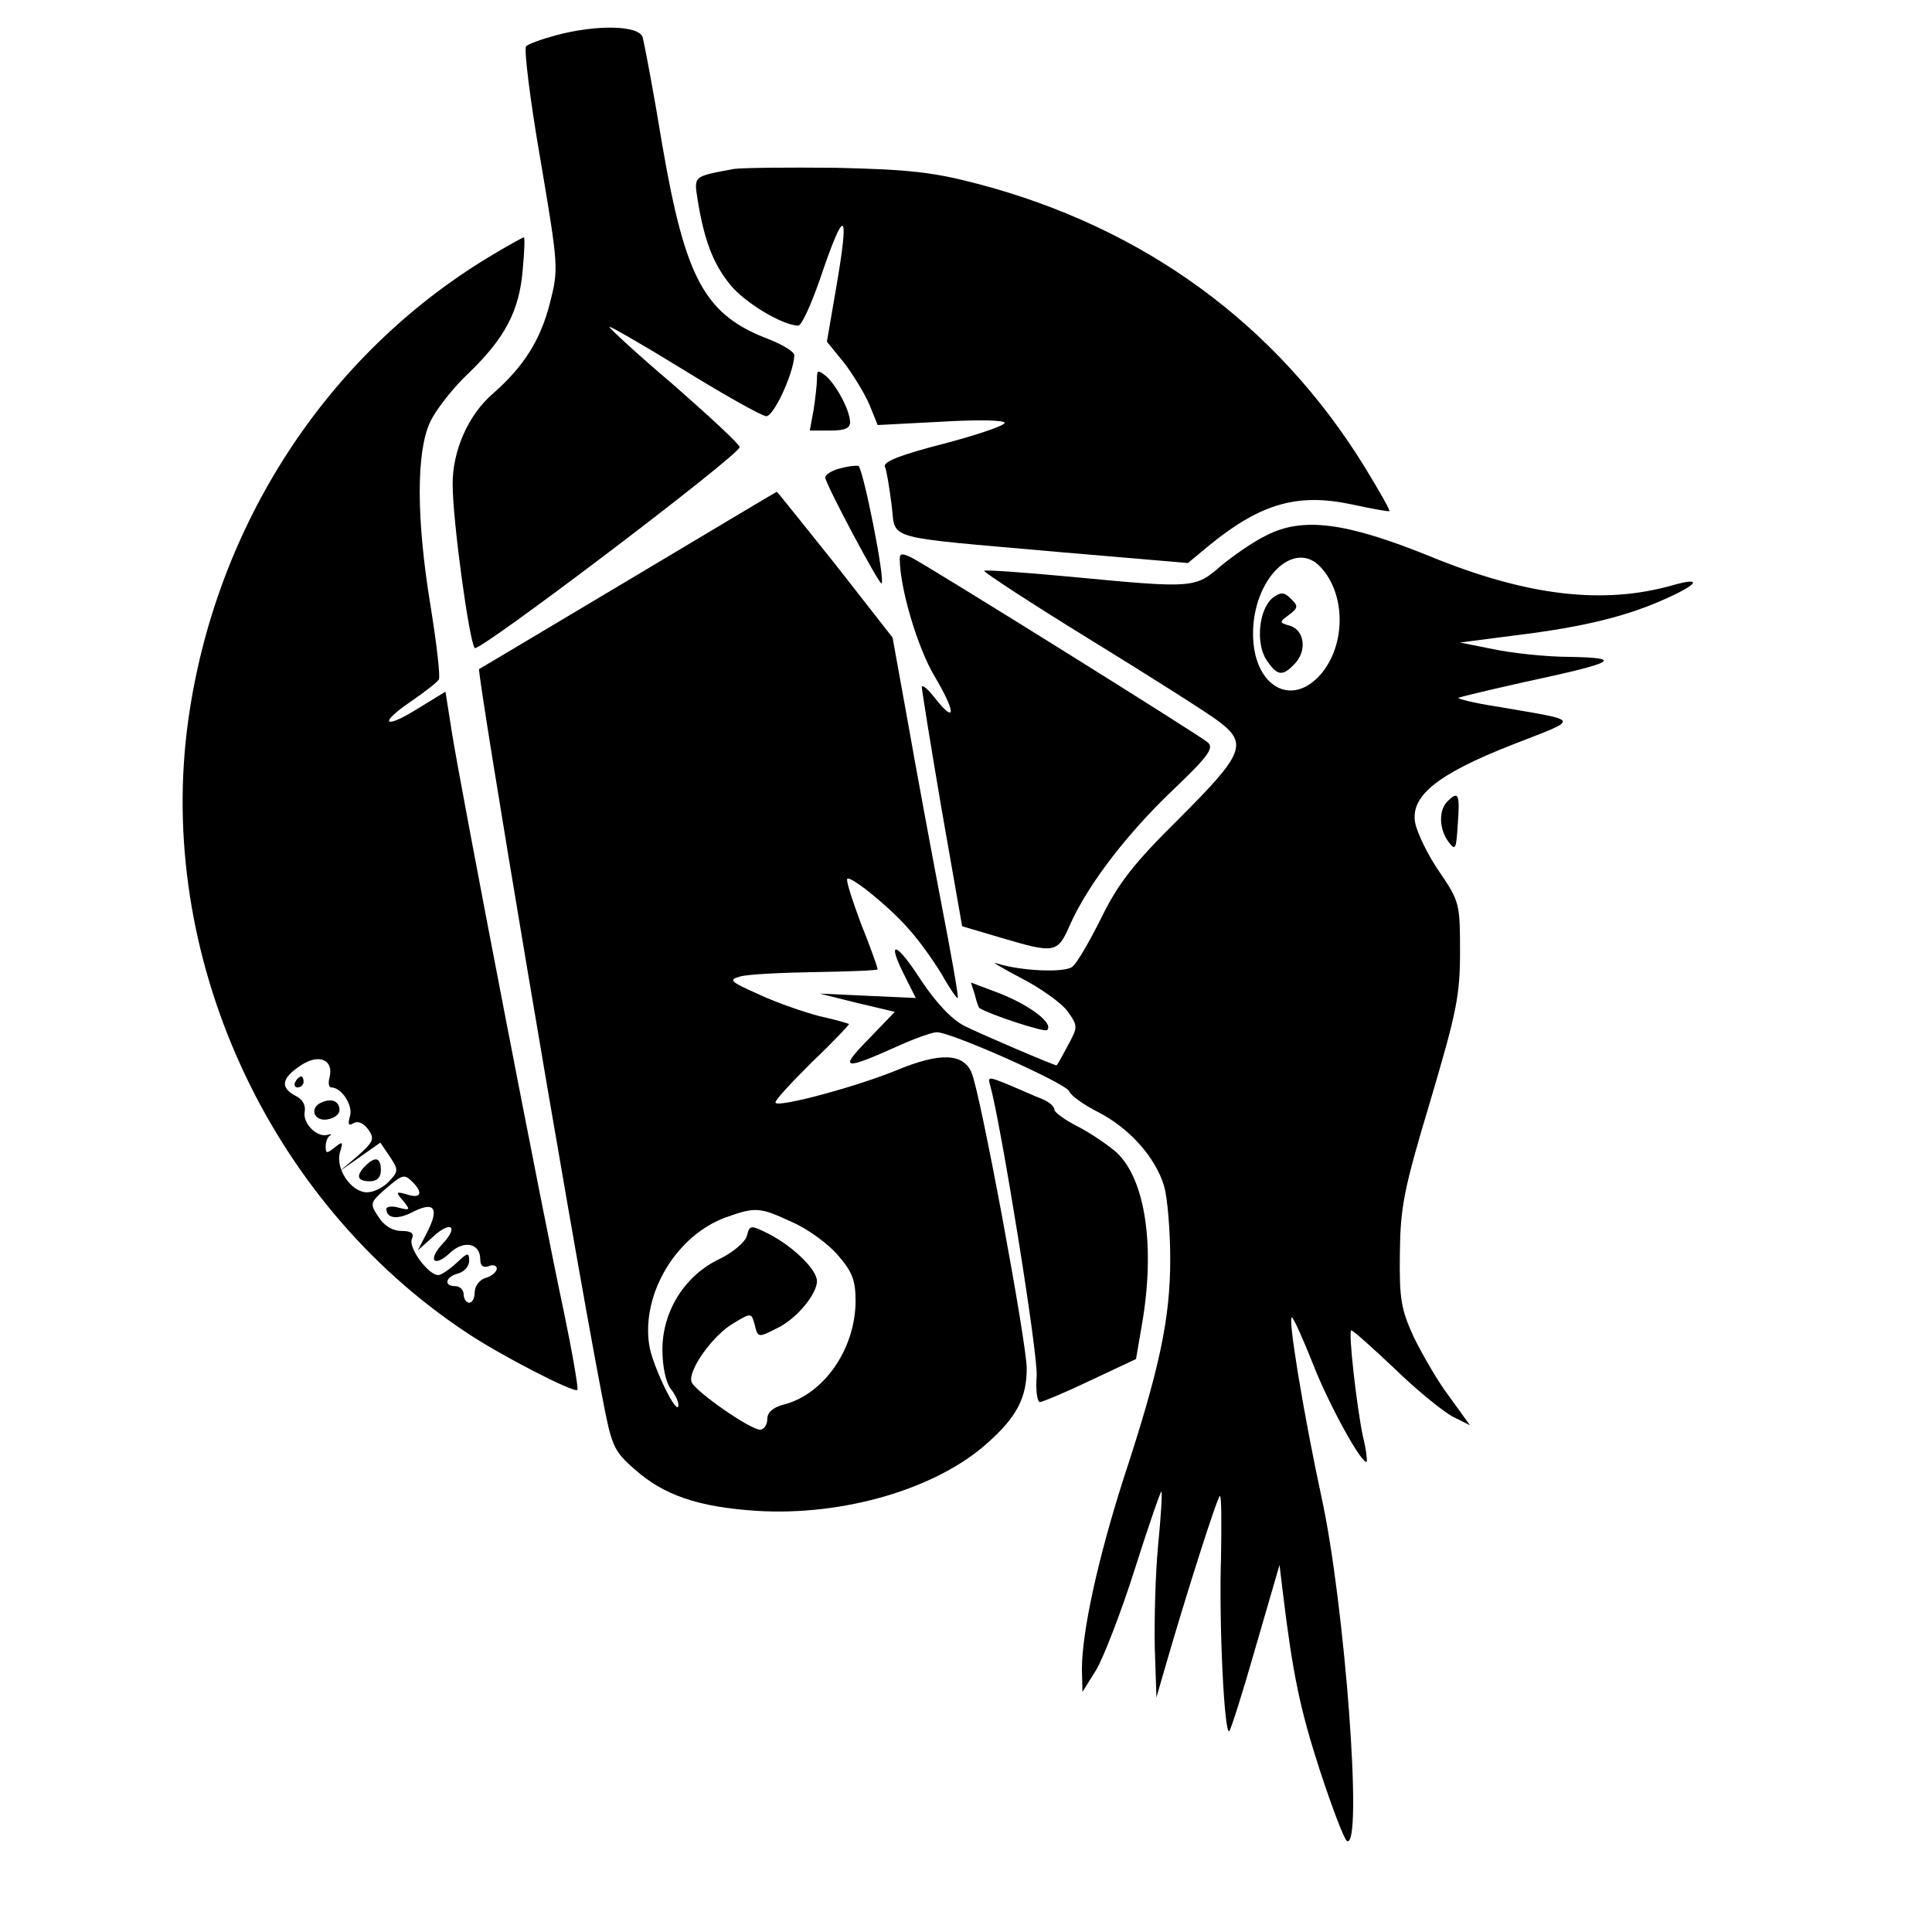 <?xml version="1.0" standalone="no"?>
<!DOCTYPE svg PUBLIC "-//W3C//DTD SVG 20010904//EN"
 "http://www.w3.org/TR/2001/REC-SVG-20010904/DTD/svg10.dtd">
<svg version="1.0" xmlns="http://www.w3.org/2000/svg"
 width="350pt" height="350pt" viewBox="0 0 350 350"
 preserveAspectRatio="xMidYMid meet">
<g transform="translate(0,350) scale(0.1,-0.1)"
fill="#000000" stroke="none">
<path d="M1007 3436 c-26 -7 -51 -16 -54 -20 -4 -4 7 -96 26 -205 33 -195 33
-198 17 -261 -17 -66 -47 -114 -103 -163 -45 -39 -73 -103 -73 -164 0 -66 30
-285 40 -297 8 -8 480 350 480 364 0 5 -54 55 -119 112 -66 56 -118 104 -117
106 2 1 63 -34 136 -79 73 -45 139 -82 148 -83 13 -1 49 75 51 110 1 6 -20 19
-45 29 -117 44 -152 108 -194 351 -16 98 -33 187 -36 197 -7 21 -83 23 -157 3z"/>
<path d="M1330 3194 c-75 -14 -73 -12 -66 -57 12 -73 28 -115 59 -153 27 -33
94 -73 123 -74 6 0 23 37 39 83 46 136 55 131 29 -19 l-16 -93 31 -38 c16 -21
37 -55 46 -76 l15 -37 115 6 c67 4 115 3 115 -2 0 -5 -50 -22 -111 -38 -74
-19 -109 -32 -106 -41 3 -6 8 -37 12 -68 9 -67 -23 -58 303 -87 l234 -20 41
34 c93 75 159 93 257 72 36 -8 66 -13 67 -12 2 1 -19 38 -46 82 -159 257 -399
432 -700 511 -80 21 -123 26 -256 29 -88 1 -171 0 -185 -2z"/>
<path d="M885 3034 c-294 -178 -495 -487 -544 -839 -59 -424 143 -870 504
-1109 61 -41 195 -110 201 -104 2 3 -9 67 -25 144 -35 162 -184 933 -202 1045
l-12 76 -49 -30 c-62 -39 -74 -29 -14 12 25 17 48 35 51 40 3 5 -4 65 -15 133
-26 158 -26 279 -1 333 10 22 42 63 71 90 65 63 91 112 97 187 3 32 4 58 2 58
-2 0 -31 -16 -64 -36z m-288 -1486 c-3 -10 -1 -18 3 -18 19 0 40 -33 34 -52
-4 -15 -3 -18 6 -13 8 5 18 1 27 -11 12 -17 10 -22 -19 -48 l-33 -28 37 26 37
26 17 -25 c16 -24 16 -27 -1 -45 -10 -11 -28 -20 -40 -20 -29 0 -58 43 -49 73
6 19 5 20 -10 8 -14 -11 -16 -11 -16 2 0 8 3 17 8 20 4 2 2 3 -5 1 -19 -5 -45
21 -41 42 2 12 -4 23 -17 29 -28 15 -25 32 10 55 33 22 60 10 52 -22z m151
-190 c19 -19 14 -30 -10 -22 -21 6 -22 5 -8 -11 14 -17 13 -18 -7 -13 -13 4
-23 2 -23 -2 0 -18 21 -20 49 -5 38 19 47 6 25 -37 l-17 -33 27 24 c32 30 48
20 18 -12 -28 -30 -16 -44 13 -17 25 24 55 18 55 -11 0 -12 5 -16 15 -13 8 4
15 1 15 -4 0 -6 -9 -14 -20 -17 -11 -3 -20 -15 -20 -26 0 -10 -4 -19 -10 -19
-5 0 -10 7 -10 15 0 8 -7 15 -15 15 -22 0 -18 17 5 23 11 3 20 13 20 23 0 16
-3 15 -23 -4 -13 -12 -28 -22 -33 -22 -18 0 -54 49 -48 65 5 11 -1 15 -19 15
-15 0 -31 9 -41 25 -16 24 -16 26 11 50 33 28 35 29 51 13z"/>
<path d="M535 1540 c-3 -5 -1 -10 4 -10 6 0 11 5 11 10 0 6 -2 10 -4 10 -3 0
-8 -4 -11 -10z"/>
<path d="M583 1503 c-23 -9 -15 -35 10 -31 12 2 22 9 22 17 0 16 -14 22 -32
14z"/>
<path d="M662 1388 c-18 -18 -15 -28 8 -28 13 0 20 7 20 20 0 23 -10 26 -28 8z"/>
<path d="M1480 2814 c0 -11 -3 -36 -6 -56 l-7 -38 37 0 c26 0 36 4 36 15 0 21
-25 68 -44 84 -14 11 -16 11 -16 -5z"/>
<path d="M1520 2651 c-14 -4 -25 -11 -25 -16 0 -11 98 -195 102 -192 7 7 -34
211 -42 213 -6 1 -21 -1 -35 -5z"/>
<path d="M1140 2450 c-146 -87 -268 -160 -272 -162 -5 -3 165 -1017 221 -1308
19 -100 21 -107 61 -142 53 -47 115 -68 220 -75 158 -10 327 40 419 123 53 47
71 82 71 135 0 46 -84 500 -100 536 -15 35 -57 37 -136 4 -74 -30 -211 -67
-219 -59 -3 3 27 35 65 73 39 37 69 69 68 70 -2 1 -25 8 -53 14 -27 7 -77 24
-109 39 -54 24 -57 27 -35 33 13 4 75 7 137 8 61 1 112 3 112 5 0 3 -13 40
-30 82 -16 43 -28 80 -25 82 6 6 78 -52 113 -93 17 -19 43 -55 58 -80 14 -25
28 -45 29 -43 2 2 -12 80 -30 173 -18 94 -45 240 -60 325 l-28 155 -104 133
c-58 72 -105 132 -106 131 -1 0 -121 -72 -267 -159z m295 -1164 c28 -12 65
-39 83 -60 26 -30 32 -45 32 -84 -1 -87 -58 -169 -132 -187 -18 -5 -28 -14
-28 -26 0 -10 -6 -19 -13 -19 -18 0 -117 69 -124 86 -8 20 38 85 76 107 32 19
32 19 38 -2 6 -25 6 -25 43 -6 34 17 70 61 70 84 0 21 -43 63 -88 86 -32 16
-34 16 -39 -4 -3 -11 -25 -30 -50 -42 -63 -30 -103 -95 -103 -164 0 -30 6 -59
15 -71 8 -10 14 -23 14 -29 0 -26 -48 72 -53 109 -14 93 50 199 140 231 53 19
61 18 119 -9z"/>
<path d="M2294 2530 c-23 -11 -59 -36 -82 -55 -47 -41 -50 -41 -271 -20 -85 8
-156 13 -158 11 -2 -2 85 -59 194 -126 109 -67 213 -133 231 -147 53 -40 45
-59 -71 -175 -84 -83 -111 -118 -142 -181 -21 -42 -44 -82 -52 -88 -13 -12
-96 -8 -138 6 -11 4 9 -8 45 -27 35 -18 73 -45 84 -60 19 -27 19 -28 0 -63
-10 -19 -19 -35 -20 -35 -5 0 -138 57 -166 71 -24 12 -52 42 -80 84 -45 70
-63 74 -29 7 l20 -40 -87 4 -87 4 68 -17 68 -16 -48 -50 c-54 -55 -46 -57 56
-11 29 13 60 24 68 24 27 0 235 -93 240 -107 3 -8 27 -25 53 -38 56 -29 103
-81 119 -134 6 -21 11 -81 11 -132 0 -108 -19 -198 -85 -399 -46 -144 -75
-276 -75 -344 l1 -41 25 40 c13 22 45 104 70 183 25 79 47 142 48 140 2 -2 -1
-46 -6 -98 -5 -52 -7 -135 -6 -185 l3 -90 13 45 c42 146 98 320 102 320 3 0 3
-51 2 -112 -4 -118 6 -323 15 -314 3 3 25 72 48 153 l43 148 6 -50 c18 -148
31 -211 67 -322 22 -67 44 -125 49 -128 30 -18 -4 432 -46 623 -32 148 -63
335 -53 325 4 -4 21 -42 38 -85 28 -72 89 -183 97 -176 1 2 -1 23 -7 46 -11
52 -27 192 -21 192 3 0 38 -31 78 -69 40 -39 87 -77 105 -87 l32 -16 -36 50
c-21 27 -49 76 -65 108 -24 52 -27 70 -26 154 1 84 7 115 55 275 47 159 54
190 54 270 0 88 -1 92 -37 145 -21 30 -40 70 -44 88 -10 49 38 89 176 143 125
49 127 42 -28 69 -40 6 -72 14 -70 16 2 1 55 14 118 28 167 36 183 44 85 46
-44 0 -107 7 -140 14 l-60 12 100 13 c124 15 204 35 274 67 58 26 65 39 12 24
-126 -36 -264 -20 -440 52 -153 62 -231 72 -297 38z m99 -58 c45 -49 45 -139
1 -192 -54 -64 -124 -23 -124 72 0 100 75 173 123 120z"/>
<path d="M2307 2418 c-26 -19 -33 -82 -13 -113 19 -29 29 -31 50 -9 24 23 20
61 -6 70 -21 6 -21 7 -3 20 17 13 17 16 4 29 -12 12 -18 13 -32 3z"/>
<path d="M1630 2488 c0 -53 32 -161 63 -213 39 -66 39 -88 1 -40 -13 17 -24
26 -24 20 0 -5 16 -105 36 -222 l37 -211 71 -21 c98 -29 102 -28 125 25 32 71
101 162 186 243 63 60 75 76 63 86 -13 12 -491 310 -535 334 -18 9 -23 9 -23
-1z"/>
<path d="M2622 2048 c-16 -16 -15 -50 2 -73 13 -17 14 -14 17 33 4 54 1 60
-19 40z"/>
<path d="M1766 1698 c3 -13 7 -23 8 -24 19 -12 119 -45 123 -40 12 12 -30 44
-85 66 l-53 20 7 -22z"/>
<path d="M1794 1533 c19 -68 87 -487 84 -526 -2 -26 1 -47 6 -47 4 0 45 17 91
39 l83 39 11 64 c24 140 6 261 -46 310 -16 14 -47 35 -70 47 -24 12 -43 26
-43 31 0 6 -10 14 -22 19 -13 5 -40 17 -61 26 -37 15 -38 15 -33 -2z"/>
</g>
</svg>
